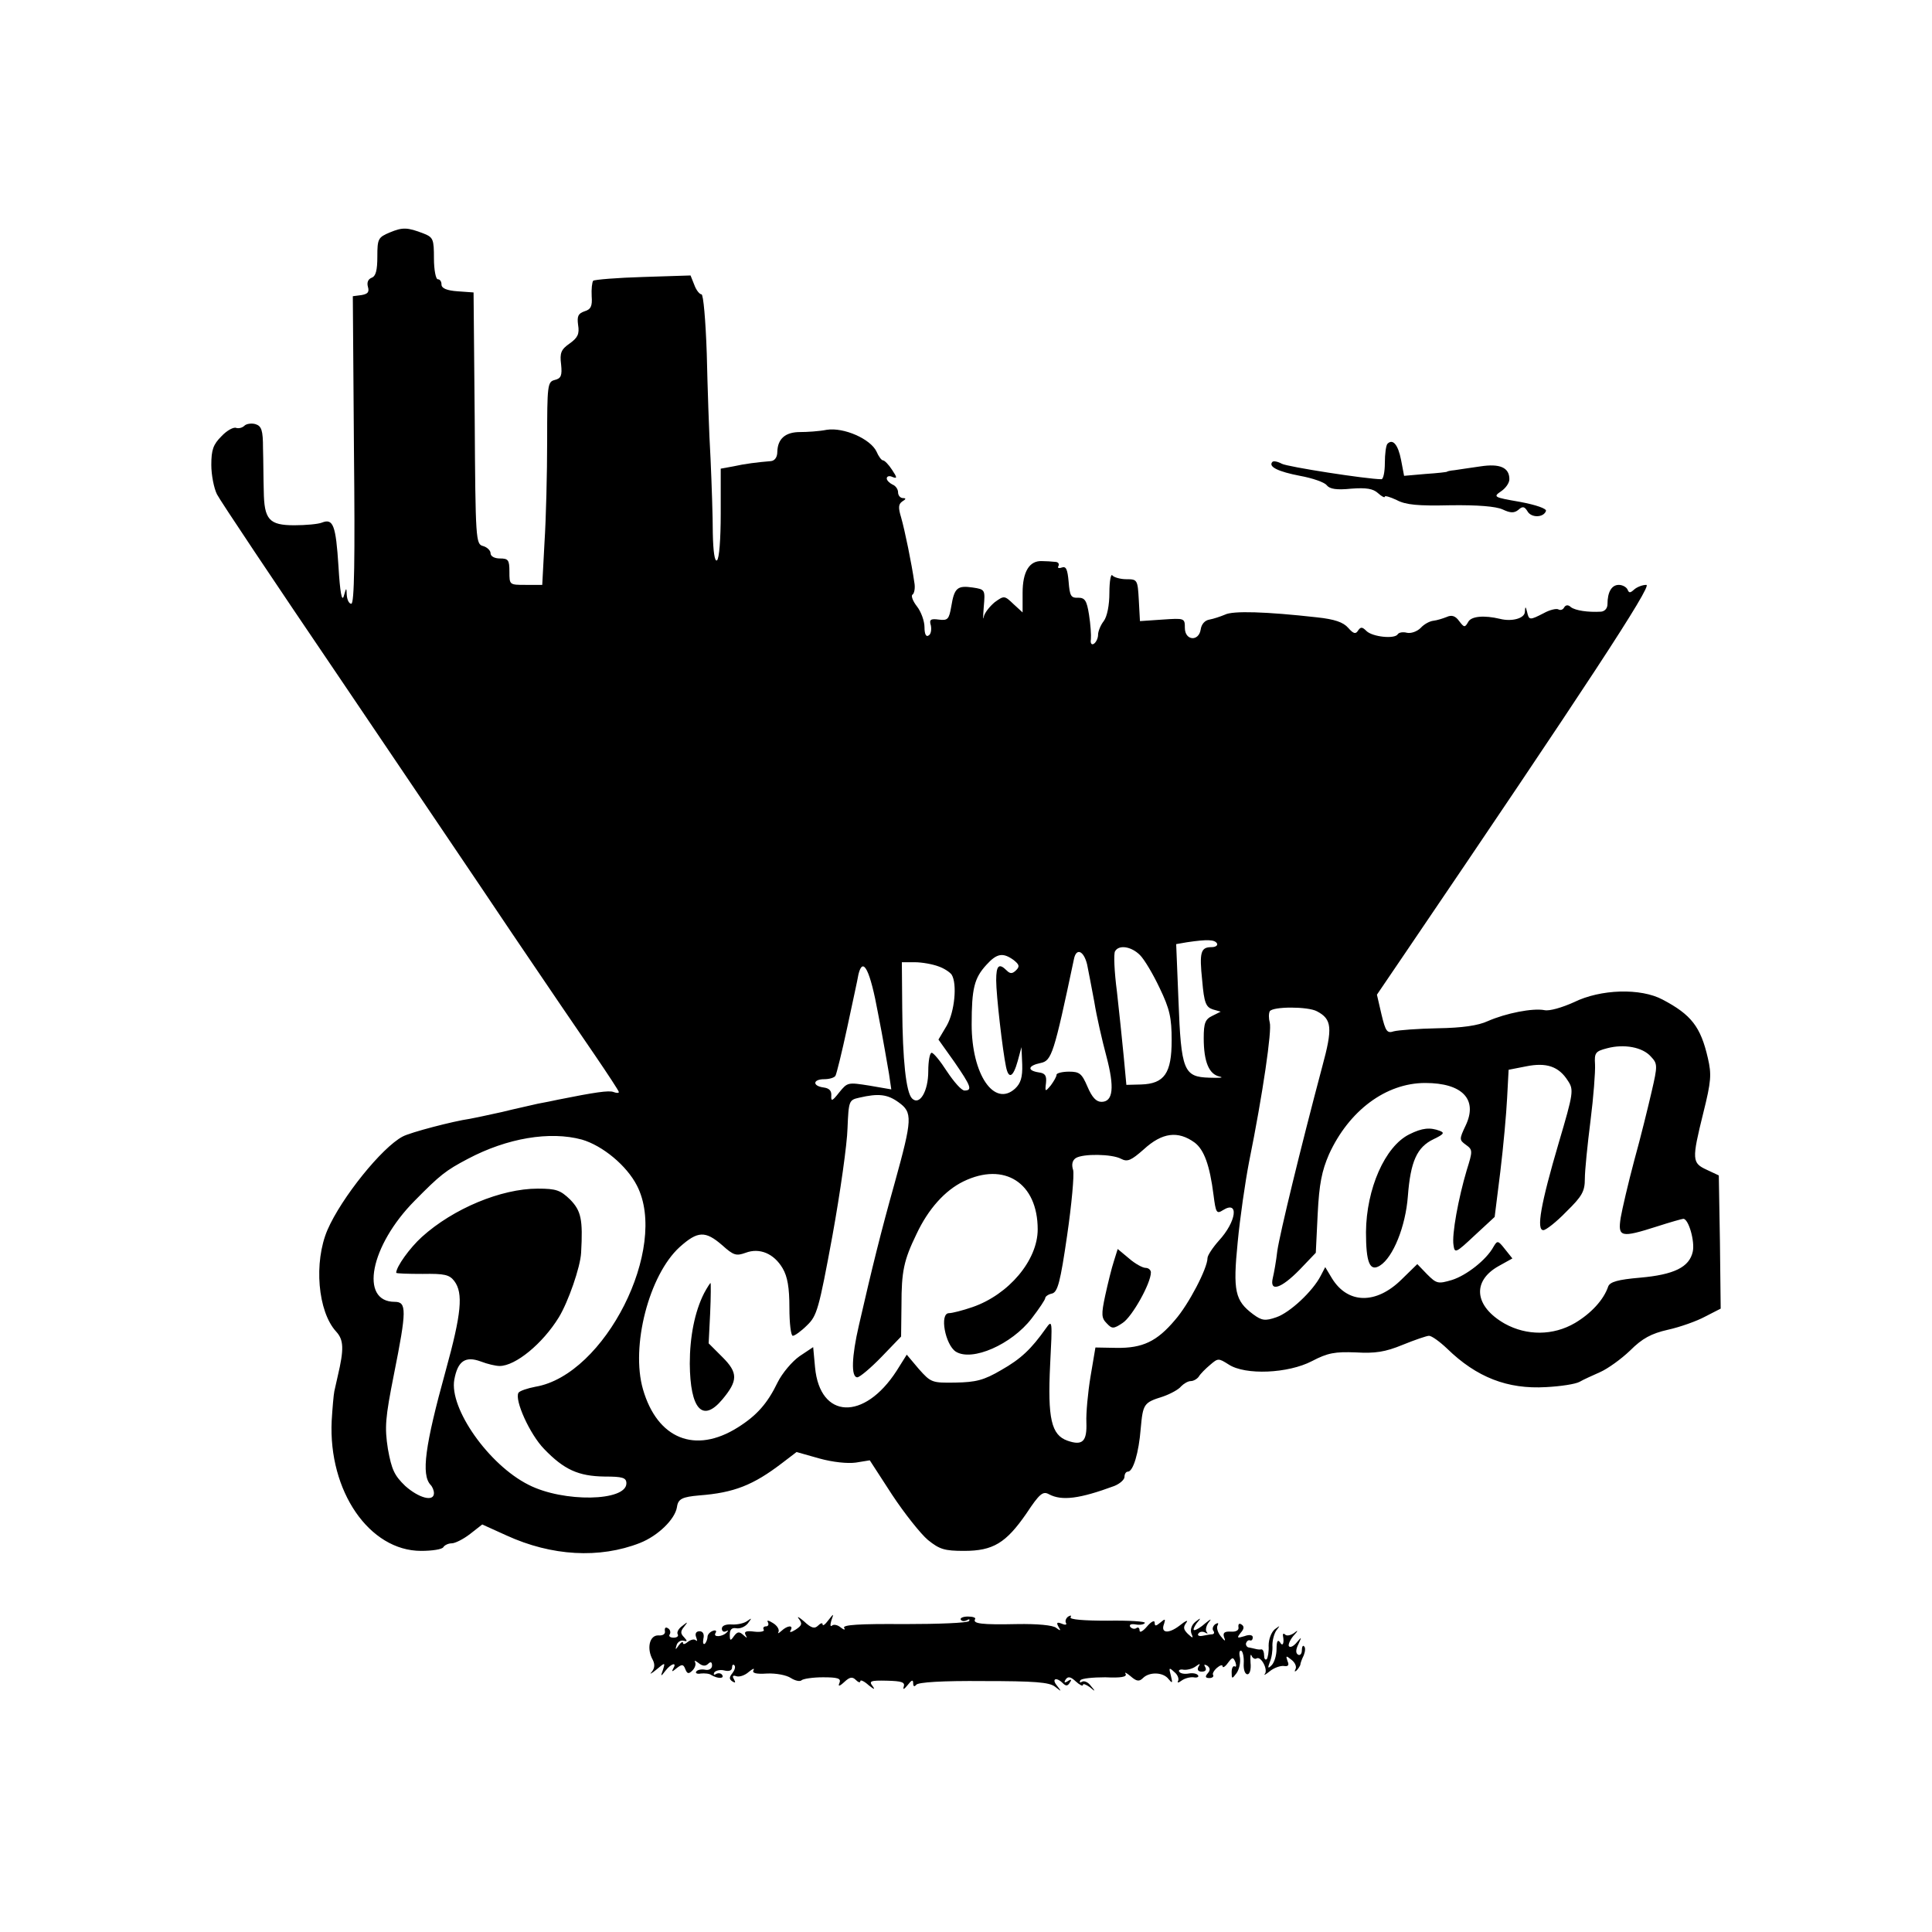 <?xml version="1.0" standalone="no"?>
<!DOCTYPE svg PUBLIC "-//W3C//DTD SVG 20010904//EN"
 "http://www.w3.org/TR/2001/REC-SVG-20010904/DTD/svg10.dtd">
<svg version="1.0" xmlns="http://www.w3.org/2000/svg"
 width="512pt" height="512pt" viewBox="0 0 512 512"
 preserveAspectRatio="xMidYMid meet">
<g transform="translate(0,512) scale(0.1,-0.1)"
fill="#000000" stroke="none">
<path d="M1033 4504 c-31 -13 -33 -17 -33 -64 0 -36 -4 -52 -15 -56 -10 -4
-13 -13 -10 -24 4 -14 0 -19 -17 -22 l-23 -3 3 -407 c3 -292 1 -408 -7 -408
-6 0 -11 10 -12 23 -1 21 -1 21 -8 -3 -5 -16 -10 11 -14 79 -7 109 -14 128
-44 116 -10 -4 -43 -7 -73 -7 -67 0 -80 15 -81 91 -1 31 -1 82 -2 113 0 48 -4
59 -20 64 -10 3 -24 1 -29 -4 -6 -6 -16 -8 -22 -6 -7 3 -25 -7 -39 -22 -22
-22 -27 -36 -27 -76 0 -27 7 -62 15 -78 8 -16 153 -233 322 -482 168 -249 376
-556 461 -683 85 -126 184 -271 219 -322 34 -50 63 -94 63 -97 0 -3 -6 -3 -14
0 -12 5 -51 -1 -146 -20 -14 -3 -38 -8 -55 -11 -16 -4 -59 -13 -95 -22 -36 -8
-74 -16 -85 -18 -43 -6 -158 -36 -178 -47 -55 -29 -162 -162 -199 -247 -37
-86 -26 -217 23 -270 20 -22 21 -46 4 -118 -3 -13 -7 -31 -9 -40 -2 -10 -5
-45 -7 -78 -9 -187 100 -345 237 -345 29 0 56 4 59 10 3 5 13 10 22 10 9 0 31
11 49 25 l32 25 64 -29 c120 -55 247 -62 354 -20 48 19 93 63 98 95 3 22 14
27 59 31 92 7 143 27 220 86 l38 29 60 -17 c36 -10 75 -14 97 -11 l37 6 59
-91 c33 -50 76 -104 95 -120 31 -25 44 -29 96 -29 77 0 111 21 165 99 35 53
44 60 60 51 34 -18 81 -12 173 22 15 6 27 17 27 24 0 8 4 14 9 14 14 0 29 50
34 114 6 66 8 69 59 85 20 7 42 19 48 27 7 7 18 14 26 14 7 0 17 6 21 12 4 7
18 21 30 31 21 18 22 18 49 1 44 -29 158 -24 221 9 42 22 61 25 116 23 51 -3
78 1 124 20 32 13 64 24 70 24 7 0 28 -15 48 -34 78 -76 160 -108 262 -102 39
2 78 8 89 14 10 6 35 17 55 26 20 9 55 34 79 57 32 32 56 45 100 55 32 7 77
23 99 35 l41 21 -2 177 -3 176 -32 15 c-39 18 -40 26 -9 151 21 84 22 102 12
145 -19 83 -44 115 -120 155 -58 31 -164 28 -235 -7 -31 -14 -65 -24 -78 -21
-31 6 -102 -8 -150 -29 -26 -12 -68 -18 -133 -19 -52 -1 -104 -5 -116 -8 -18
-6 -22 -1 -33 45 l-12 52 72 106 c480 707 659 980 642 980 -11 0 -25 -6 -32
-12 -11 -10 -14 -10 -18 0 -3 6 -13 12 -23 12 -19 0 -30 -19 -30 -51 0 -11 -7
-19 -17 -20 -35 -2 -68 3 -80 12 -7 7 -14 6 -18 -1 -3 -6 -10 -8 -15 -5 -5 3
-23 -1 -39 -10 -37 -19 -39 -19 -44 3 -4 16 -5 16 -6 0 -1 -17 -35 -26 -66
-18 -42 10 -76 7 -84 -8 -9 -16 -11 -15 -24 2 -10 14 -20 17 -33 11 -10 -4
-26 -9 -35 -10 -10 -1 -25 -9 -34 -19 -10 -10 -26 -15 -36 -13 -11 3 -22 1
-25 -4 -8 -13 -67 -7 -83 9 -11 11 -15 11 -22 1 -6 -10 -12 -9 -26 7 -13 15
-36 23 -83 28 -134 15 -223 18 -244 7 -12 -5 -30 -11 -41 -13 -12 -2 -21 -12
-23 -26 -5 -33 -42 -30 -42 4 0 26 -1 26 -60 22 l-59 -4 -3 55 c-3 55 -4 56
-33 56 -16 0 -33 5 -37 10 -4 6 -8 -15 -8 -46 0 -33 -6 -63 -15 -75 -8 -10
-15 -27 -15 -36 0 -9 -5 -20 -11 -24 -6 -4 -10 1 -8 12 1 11 -1 40 -5 65 -6
38 -11 45 -29 45 -19 -1 -22 5 -25 42 -3 34 -7 42 -18 38 -9 -3 -12 -1 -9 4 3
6 -1 11 -9 11 -9 1 -24 2 -34 2 -34 2 -52 -28 -52 -84 l0 -52 -24 22 c-24 23
-25 23 -50 5 -13 -11 -27 -28 -29 -39 -2 -11 -2 1 0 26 4 46 4 47 -29 52 -41
6 -49 -1 -57 -50 -6 -34 -9 -38 -33 -35 -22 3 -26 0 -21 -16 2 -11 0 -23 -6
-26 -7 -5 -11 4 -11 22 0 16 -9 41 -20 55 -11 14 -16 28 -12 31 5 3 8 18 5 33
-7 49 -25 137 -35 172 -8 26 -7 35 3 42 10 6 11 9 2 9 -7 0 -13 7 -13 15 0 9
-7 18 -15 21 -8 4 -15 11 -15 16 0 6 7 8 15 4 13 -5 13 -2 -1 19 -9 14 -20 25
-24 25 -4 0 -12 11 -17 23 -16 34 -87 65 -132 58 -20 -4 -52 -6 -71 -6 -39 0
-59 -18 -60 -52 0 -15 -7 -24 -17 -25 -36 -3 -69 -7 -100 -14 l-33 -6 0 -119
c0 -68 -4 -120 -10 -124 -6 -4 -10 23 -11 72 0 43 -3 132 -6 198 -4 66 -8 191
-10 278 -3 88 -9 157 -14 157 -5 0 -14 11 -19 25 l-10 25 -125 -4 c-69 -2
-129 -7 -133 -10 -3 -4 -5 -22 -4 -41 2 -26 -2 -35 -19 -40 -17 -6 -20 -13
-17 -36 4 -24 -1 -34 -22 -49 -23 -16 -27 -25 -23 -56 3 -29 0 -37 -17 -41
-19 -5 -20 -13 -20 -162 0 -86 -3 -207 -7 -268 l-6 -113 -44 0 c-43 0 -43 0
-43 35 0 31 -3 35 -25 35 -15 0 -25 6 -25 14 0 7 -9 16 -20 19 -19 5 -20 15
-22 339 l-3 333 -42 3 c-29 2 -43 8 -43 18 0 8 -4 14 -10 14 -5 0 -10 25 -10
55 0 51 -2 56 -27 66 -44 17 -56 17 -90 3z m2192 -1884 c3 -5 -3 -10 -14 -10
-29 0 -33 -13 -25 -89 5 -59 10 -70 28 -76 l21 -6 -22 -11 c-19 -9 -23 -19
-23 -59 0 -63 14 -96 42 -102 13 -3 1 -4 -27 -3 -68 2 -75 18 -82 206 l-6 148
29 5 c54 8 73 7 79 -3z m-204 -31 c12 -12 35 -51 52 -87 27 -56 32 -79 32
-139 0 -87 -19 -115 -81 -117 l-39 -1 -7 75 c-4 41 -12 119 -18 172 -7 53 -9
101 -5 107 10 18 43 13 66 -10z m-140 -25 c3 -16 12 -60 19 -99 6 -38 21 -103
32 -144 22 -83 18 -121 -13 -121 -14 0 -25 12 -37 40 -15 35 -21 40 -49 40
-18 0 -33 -4 -33 -8 0 -5 -7 -17 -15 -28 -15 -18 -16 -18 -13 6 2 19 -2 26
-19 28 -32 5 -29 18 5 25 29 6 35 24 88 275 6 31 26 23 35 -14z m-195 12 c15
-12 17 -17 7 -27 -10 -10 -16 -10 -25 -1 -21 21 -28 13 -28 -26 0 -39 17 -186
26 -229 7 -34 19 -28 31 15 l10 37 2 -46 c1 -34 -4 -50 -19 -64 -55 -50 -115
37 -115 170 0 96 7 123 39 158 28 31 44 33 72 13z m-199 -17 c15 -5 31 -16 35
-22 15 -24 8 -98 -13 -135 l-22 -37 42 -59 c44 -64 49 -76 27 -76 -8 0 -28 23
-46 50 -18 28 -36 50 -41 50 -5 0 -9 -22 -9 -49 0 -53 -23 -92 -43 -72 -16 16
-25 103 -26 239 l-1 122 34 0 c19 0 47 -5 63 -11z m-160 -125 c13 -65 25 -138
29 -160 l6 -41 -58 10 c-57 9 -58 9 -80 -18 -18 -23 -22 -25 -21 -9 1 13 -5
20 -20 22 -31 4 -29 22 1 22 14 0 27 4 30 9 3 5 17 62 31 127 14 66 28 129 30
142 12 49 31 11 52 -104z m1163 6 c40 -21 42 -44 14 -147 -58 -218 -112 -441
-119 -488 -3 -27 -9 -60 -12 -72 -9 -38 22 -28 71 22 l43 45 5 103 c4 80 11
114 30 158 53 116 151 189 255 189 99 0 140 -44 107 -113 -17 -36 -17 -38 1
-51 18 -13 18 -16 2 -67 -22 -74 -40 -171 -35 -199 3 -22 6 -21 56 26 l53 49
15 120 c8 66 16 154 18 195 l4 75 46 9 c54 11 87 0 111 -38 16 -24 15 -32 -24
-164 -48 -163 -60 -232 -41 -232 7 0 35 22 61 49 42 41 49 54 49 87 0 22 7 91
15 154 8 63 13 130 12 149 -2 31 1 35 32 43 45 12 94 3 116 -22 18 -19 18 -24
2 -93 -9 -39 -29 -121 -46 -182 -16 -60 -32 -129 -36 -152 -8 -52 0 -54 97
-23 34 11 66 20 69 20 14 0 31 -60 25 -87 -9 -41 -49 -61 -140 -69 -58 -5 -79
-11 -84 -23 -12 -36 -46 -72 -88 -97 -58 -34 -128 -34 -186 -2 -81 46 -88 113
-16 153 l36 20 -20 25 c-18 23 -20 23 -30 6 -19 -35 -72 -76 -110 -88 -37 -11
-41 -10 -66 15 l-26 27 -42 -41 c-67 -66 -142 -65 -184 3 l-18 30 -12 -23
c-21 -41 -82 -98 -118 -110 -29 -10 -38 -9 -61 8 -48 36 -54 61 -41 191 6 64
20 160 30 212 37 183 61 350 55 370 -3 11 -3 24 0 30 8 13 101 13 125 0z
m-1109 -241 c38 -27 37 -44 -10 -214 -37 -132 -59 -221 -95 -378 -19 -82 -21
-137 -4 -137 6 0 35 24 64 54 l52 54 1 83 c0 90 6 119 40 189 31 66 75 115
124 139 109 53 197 -4 197 -127 0 -82 -77 -173 -173 -206 -26 -9 -54 -16 -62
-16 -26 0 -10 -84 18 -102 43 -27 148 19 201 88 20 26 36 50 36 54 0 4 8 10
18 12 15 4 22 30 40 154 12 82 19 160 16 173 -5 15 -2 26 7 32 19 12 96 11
120 -2 17 -9 27 -4 60 25 49 45 91 50 135 18 25 -19 40 -60 50 -139 6 -47 8
-51 25 -40 43 27 36 -30 -11 -81 -16 -18 -30 -39 -30 -46 0 -27 -50 -123 -86
-164 -48 -57 -86 -75 -155 -74 l-56 1 -13 -77 c-7 -42 -12 -97 -11 -121 2 -51
-10 -63 -50 -49 -43 15 -53 59 -46 202 6 116 6 120 -11 96 -39 -55 -66 -81
-119 -111 -46 -27 -67 -32 -121 -33 -62 -1 -65 0 -97 36 l-32 38 -27 -43 c-86
-133 -203 -128 -216 9 l-5 54 -36 -24 c-20 -14 -46 -45 -58 -69 -27 -56 -55
-88 -106 -120 -113 -71 -213 -30 -251 101 -33 114 16 303 97 377 48 43 68 44
113 5 30 -27 37 -29 62 -20 37 14 75 -2 98 -41 13 -22 18 -51 18 -105 0 -41 4
-74 9 -74 5 0 22 12 38 28 26 25 31 42 67 237 21 116 39 244 40 285 3 73 4 75
31 81 51 12 75 9 104 -12z m-839 -99 c55 -16 119 -69 146 -122 85 -165 -85
-502 -269 -533 -21 -4 -42 -11 -45 -16 -11 -19 30 -110 68 -149 53 -55 91 -72
160 -73 48 0 58 -3 58 -18 0 -48 -167 -51 -259 -4 -106 53 -211 203 -197 279
9 49 29 63 70 48 18 -7 40 -12 50 -12 42 0 114 59 157 129 25 41 57 133 59
171 5 89 0 111 -29 141 -26 25 -37 29 -86 29 -97 0 -224 -53 -307 -128 -32
-29 -68 -79 -68 -95 0 -2 31 -3 70 -3 58 1 71 -2 84 -19 24 -32 19 -86 -23
-238 -55 -199 -65 -275 -40 -302 5 -5 9 -15 9 -22 0 -24 -40 -13 -76 19 -29
28 -36 43 -46 98 -9 58 -7 82 16 198 34 170 34 192 2 192 -94 0 -65 149 53
268 67 68 82 80 141 111 104 55 217 74 302 51z"/>
<path d="M3735 2114 c-65 -32 -114 -145 -115 -259 0 -81 10 -106 37 -89 35 22
68 104 74 184 7 92 24 130 68 151 27 13 30 17 17 22 -26 10 -47 8 -81 -9z"/>
<path d="M2952 1778 c-6 -18 -16 -59 -23 -91 -11 -51 -10 -60 4 -74 14 -15 18
-15 42 1 25 16 75 105 75 134 0 6 -6 12 -14 12 -8 0 -28 11 -44 25 l-30 25
-10 -32z"/>
<path d="M1866 1693 c-25 -49 -38 -116 -38 -187 1 -121 34 -157 86 -95 42 50
42 71 1 112 l-37 37 4 80 c2 44 2 80 1 80 -1 0 -9 -12 -17 -27z"/>
<path d="M3677 3944 c-4 -4 -7 -27 -7 -51 0 -23 -4 -43 -9 -43 -38 0 -250 33
-264 41 -11 6 -22 8 -25 5 -12 -13 16 -26 73 -37 33 -6 65 -17 71 -25 8 -10
26 -13 65 -9 40 3 58 0 71 -12 10 -9 18 -13 18 -9 0 3 14 -1 31 -9 24 -13 57
-16 142 -14 74 1 121 -3 139 -11 21 -10 31 -10 42 -1 11 10 16 9 24 -4 10 -18
43 -17 49 1 2 6 -26 16 -69 24 -69 12 -72 13 -50 28 12 8 22 22 22 32 0 31
-25 42 -77 34 -26 -4 -57 -8 -68 -10 -11 -1 -20 -3 -20 -4 0 -1 -26 -4 -57 -6
l-57 -5 -8 42 c-8 41 -22 57 -36 43z"/>
<path d="M2117 830 c10 -13 8 -18 -9 -29 -11 -7 -17 -8 -13 -2 9 15 -8 14 -24
-1 -8 -7 -11 -8 -8 -3 3 6 -3 17 -15 24 -11 7 -17 8 -13 2 3 -6 1 -11 -5 -11
-6 0 -9 -4 -6 -9 3 -4 -8 -7 -25 -5 -22 3 -28 0 -23 -9 5 -9 4 -9 -6 0 -11 10
-16 9 -25 -3 -9 -13 -11 -13 -11 4 0 14 6 19 17 17 10 -2 24 4 31 13 11 15 11
15 -2 6 -8 -6 -27 -10 -41 -9 -15 1 -26 -3 -26 -11 0 -7 5 -10 11 -7 6 3 7 2
3 -2 -11 -13 -38 -15 -31 -3 4 6 1 9 -7 6 -8 -3 -14 -10 -14 -16 0 -5 -3 -14
-7 -18 -4 -3 -6 2 -4 13 3 12 -1 20 -10 20 -9 0 -13 -6 -9 -16 3 -8 3 -12 -1
-8 -4 4 -13 2 -21 -4 -7 -6 -13 -8 -13 -3 0 5 -5 2 -11 -6 -9 -13 -10 -13 -6
0 2 8 11 14 18 12 11 -3 11 -1 2 9 -10 10 -10 16 0 28 11 14 10 14 -5 2 -10
-7 -15 -17 -12 -22 3 -5 -2 -9 -11 -9 -9 0 -14 4 -10 9 3 5 1 13 -5 16 -6 4
-9 1 -8 -7 2 -8 -5 -13 -17 -12 -24 1 -32 -35 -15 -65 6 -12 5 -22 -3 -32 -7
-7 -1 -5 12 6 24 20 24 20 18 0 -7 -19 -6 -19 7 -2 15 19 31 23 20 5 -5 -9 -3
-9 9 1 14 11 18 11 23 -2 5 -13 9 -14 19 -4 7 7 10 17 7 22 -3 6 1 4 9 -2 11
-9 19 -9 26 -2 6 6 10 5 10 -5 0 -8 -8 -13 -18 -11 -10 2 -21 0 -24 -5 -3 -4
3 -7 12 -5 10 1 23 0 28 -4 17 -10 35 -10 29 0 -3 5 -10 6 -16 3 -6 -4 -8 -2
-5 4 4 5 16 8 27 5 12 -3 20 0 20 8 0 7 3 9 6 6 4 -4 1 -13 -5 -21 -9 -11 -9
-16 0 -22 8 -5 9 -3 4 6 -5 8 -3 11 6 8 8 -3 23 2 33 11 11 9 16 11 13 5 -5
-8 7 -11 36 -9 23 1 51 -4 63 -12 11 -7 24 -10 28 -6 4 4 30 8 57 8 39 0 48
-3 44 -14 -5 -11 -1 -11 13 2 14 13 21 14 30 5 7 -7 12 -8 12 -3 0 4 10 0 22
-11 14 -11 18 -13 11 -3 -11 14 -7 16 37 15 40 -1 49 -4 45 -16 -3 -9 1 -7 10
4 11 14 15 16 15 5 0 -8 3 -10 8 -4 4 7 71 11 178 10 136 0 175 -3 190 -15 18
-14 18 -14 5 3 -15 18 -2 24 16 6 8 -8 13 -7 18 2 6 8 4 10 -5 4 -9 -6 -11 -4
-6 4 6 9 13 8 27 -5 10 -9 19 -14 19 -9 0 4 8 1 18 -6 15 -13 16 -12 3 3 -7
10 -18 15 -24 11 -5 -3 -7 -2 -4 4 3 5 33 8 66 8 42 -2 58 1 54 9 -4 6 2 3 13
-6 16 -14 23 -15 33 -5 17 17 54 16 68 -3 10 -12 11 -11 6 9 -6 22 -5 23 9 10
9 -7 13 -18 10 -24 -3 -5 1 -5 9 1 8 6 22 10 32 9 9 -2 15 1 12 5 -3 5 -14 7
-25 5 -11 -2 -22 0 -25 5 -3 4 3 7 12 5 10 -1 24 3 32 9 11 8 13 8 7 -1 -4 -8
-1 -13 9 -13 10 0 13 5 9 12 -4 7 -3 8 5 4 8 -6 9 -12 2 -20 -8 -9 -7 -13 4
-13 8 0 12 4 10 8 -3 3 2 12 10 19 8 7 15 9 15 4 0 -5 7 -1 14 9 12 16 14 16
20 2 3 -9 2 -14 -2 -11 -4 2 -8 -4 -8 -15 0 -19 1 -19 13 -3 7 10 11 28 9 41
-3 13 -1 21 4 18 4 -3 7 -18 6 -33 -1 -16 3 -29 10 -29 6 0 10 13 8 31 -1 17
0 25 3 18 2 -6 9 -10 13 -7 12 7 31 -30 22 -41 -4 -5 2 -2 13 7 11 9 28 15 37
14 12 -2 15 2 10 13 -5 15 -4 15 11 3 9 -7 14 -18 10 -25 -3 -6 -2 -7 3 -3 5
5 9 12 10 15 0 4 4 15 9 25 4 10 5 21 1 24 -3 4 -6 -1 -6 -11 0 -9 -5 -14 -10
-11 -7 4 -6 14 1 28 9 20 9 20 -4 5 -8 -10 -17 -15 -21 -11 -3 3 2 16 11 27
14 15 14 18 2 8 -9 -6 -19 -8 -23 -4 -4 4 -7 3 -6 -3 4 -20 -1 -30 -8 -17 -6
8 -9 2 -9 -18 0 -17 -6 -36 -13 -43 -10 -10 -11 -8 -5 8 5 11 8 31 7 45 0 14
5 32 11 40 10 13 10 13 -5 2 -9 -8 -16 -26 -16 -43 1 -16 -2 -32 -5 -36 -4 -3
-7 1 -7 10 0 9 -3 16 -7 16 -5 -1 -11 0 -15 1 -5 1 -12 3 -18 4 -5 0 -9 6 -8
11 2 6 6 9 10 8 5 -2 8 2 8 8 0 6 -9 8 -22 3 -20 -6 -21 -5 -10 9 9 10 10 17
2 22 -6 4 -9 1 -8 -7 2 -8 -6 -13 -20 -12 -17 1 -22 -3 -18 -15 5 -12 2 -11
-9 3 -8 10 -12 23 -8 29 3 6 1 7 -6 3 -6 -4 -9 -12 -6 -17 4 -5 3 -9 -2 -10
-4 0 -16 -2 -26 -4 -9 -2 -15 1 -11 6 3 5 11 6 17 3 7 -4 9 -4 5 1 -4 4 -2 15
4 24 10 12 8 12 -8 -1 -11 -10 -24 -18 -29 -18 -4 0 -1 8 6 18 13 15 12 16 -3
4 -10 -8 -14 -20 -11 -30 6 -14 5 -15 -9 -2 -12 12 -13 18 -4 30 6 8 -2 5 -18
-8 -30 -23 -51 -20 -41 5 4 13 3 14 -10 3 -12 -10 -15 -10 -15 0 0 7 -9 3 -20
-10 -11 -13 -20 -18 -20 -11 0 7 -4 10 -9 6 -5 -3 -12 -1 -16 4 -3 6 3 8 15 6
11 -2 22 0 24 4 3 4 -42 7 -99 6 -62 0 -101 3 -98 9 3 5 1 6 -6 2 -6 -4 -9
-12 -6 -17 3 -5 -2 -6 -11 -2 -13 5 -15 3 -9 -8 7 -11 6 -12 -6 -3 -8 7 -50
11 -104 10 -93 -2 -118 1 -111 13 3 4 -6 7 -19 7 -13 0 -21 -4 -19 -8 3 -5 10
-5 16 -2 6 4 9 3 6 -2 -4 -5 -81 -8 -172 -8 -119 1 -164 -2 -159 -10 4 -6 0
-6 -9 1 -8 7 -19 9 -23 5 -5 -4 -5 2 -2 13 7 20 7 20 -8 1 -8 -11 -15 -16 -15
-11 0 5 -5 4 -12 -3 -9 -9 -18 -7 -37 11 -14 12 -20 15 -14 7z"/>
</g>
</svg>
